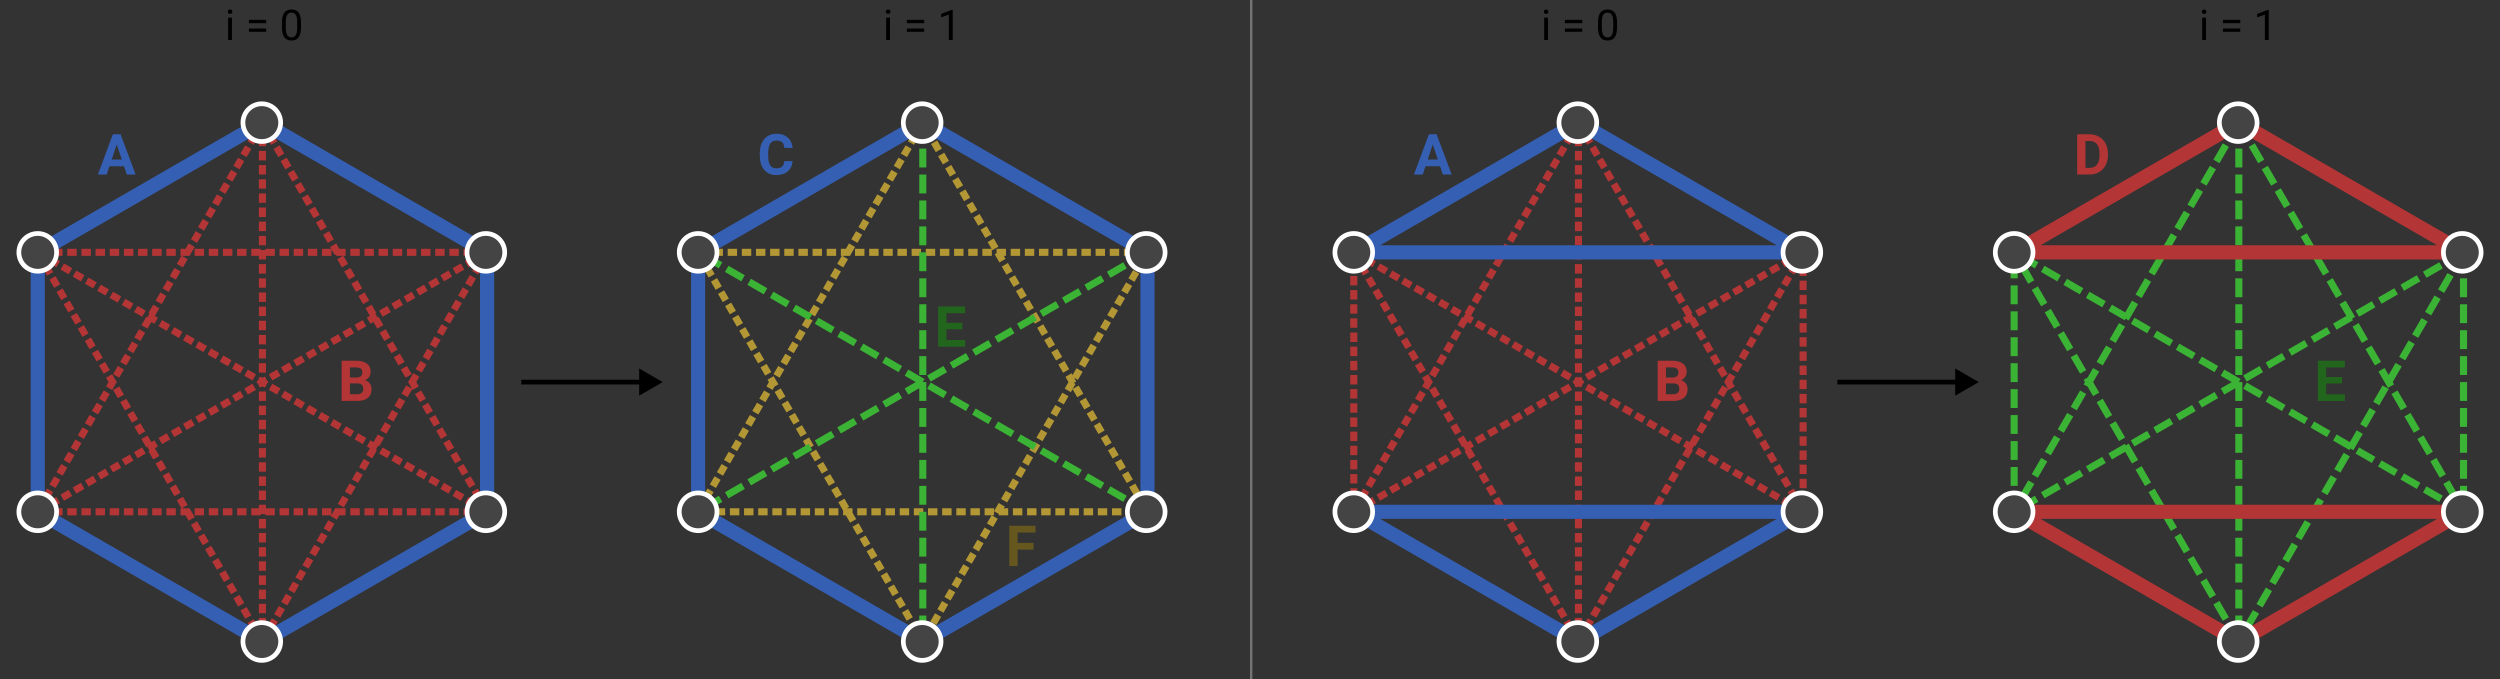 <svg width="1060" height="288" viewBox="0 0 1060 288" fill="none" xmlns="http://www.w3.org/2000/svg">
<rect x="0" y="0" width="1060" height="288" fill="#333333" stroke="none"/>
<path d="M281 162L271 156.226V167.774L281 162ZM221 163H272V161H221V163Z" fill="black"/>
<path d="M839 162L829 156.226V167.774L839 162ZM779 163H830V161H779V163Z" fill="black"/>
<path d="M949.263 52V272M949.263 52L854 217M949.263 52L1044.53 217M1044.53 107L854 217M1044.53 107L949.263 272M1044.53 107V217M1044.53 217L854 107M949.263 272L854 107M854 217V107" stroke="#3BB335" stroke-width="3" stroke-linejoin="round" stroke-dasharray="8 3"/>
<path d="M1044.53 107L949.263 52L854 107H1044.53Z" stroke="#B33535" stroke-width="6" stroke-linejoin="round"/>
<path d="M949.263 272L1044.53 217H854L949.263 272Z" stroke="#B33535" stroke-width="6" stroke-linejoin="round"/>
<circle cx="949" cy="52" r="8" fill="#444444" stroke="white" stroke-width="2"/>
<circle cx="1044" cy="107" r="8" fill="#444444" stroke="white" stroke-width="2"/>
<circle cx="1044" cy="217" r="8" fill="#444444" stroke="white" stroke-width="2"/>
<circle cx="949" cy="272" r="8" fill="#444444" stroke="white" stroke-width="2"/>
<circle cx="854" cy="217" r="8" fill="#444444" stroke="white" stroke-width="2"/>
<circle cx="854" cy="107" r="8" fill="#444444" stroke="white" stroke-width="2"/>
<path d="M880.719 74V56.938H885.969C887.469 56.938 888.809 57.277 889.988 57.957C891.176 58.629 892.102 59.59 892.766 60.84C893.43 62.082 893.762 63.496 893.762 65.082V65.867C893.762 67.453 893.434 68.863 892.777 70.098C892.129 71.332 891.211 72.289 890.023 72.969C888.836 73.648 887.496 73.992 886.004 74H880.719ZM884.234 59.785V71.176H885.934C887.309 71.176 888.359 70.727 889.086 69.828C889.812 68.93 890.184 67.644 890.199 65.973V65.07C890.199 63.336 889.84 62.023 889.121 61.133C888.402 60.234 887.352 59.785 885.969 59.785H884.234Z" fill="#B33535"/>
<path d="M993.039 162.605H986.289V167.176H994.211V170H982.773V152.938H994.188V155.785H986.289V159.852H993.039V162.605Z" fill="#22661E"/>
<path d="M391.263 52L296 217H486.526L391.263 52ZM486.526 107H296L391.263 272L486.526 107Z" stroke="#B39735" stroke-width="3" stroke-linejoin="round" stroke-dasharray="4 2"/>
<path d="M391.263 52V272M486.526 107L296 217M486.526 217L296 107" stroke="#3BB335" stroke-width="3" stroke-linejoin="round" stroke-dasharray="8 3"/>
<path d="M391.263 52L486.526 107V217L391.263 272L296 217V107L391.263 52Z" stroke="#355FB3" stroke-width="6" stroke-linejoin="round"/>
<circle cx="391" cy="52" r="8" fill="#444444" stroke="white" stroke-width="2"/>
<circle cx="486" cy="107" r="8" fill="#444444" stroke="white" stroke-width="2"/>
<circle cx="486" cy="217" r="8" fill="#444444" stroke="white" stroke-width="2"/>
<circle cx="391" cy="272" r="8" fill="#444444" stroke="white" stroke-width="2"/>
<circle cx="296" cy="217" r="8" fill="#444444" stroke="white" stroke-width="2"/>
<circle cx="296" cy="107" r="8" fill="#444444" stroke="white" stroke-width="2"/>
<path d="M336.066 68.316C335.934 70.152 335.254 71.598 334.027 72.652C332.809 73.707 331.199 74.234 329.199 74.234C327.012 74.234 325.289 73.5 324.031 72.031C322.781 70.555 322.156 68.531 322.156 65.961V64.918C322.156 63.277 322.445 61.832 323.023 60.582C323.602 59.332 324.426 58.375 325.496 57.711C326.574 57.039 327.824 56.703 329.246 56.703C331.215 56.703 332.801 57.23 334.004 58.285C335.207 59.34 335.902 60.82 336.09 62.727H332.574C332.488 61.625 332.18 60.828 331.648 60.336C331.125 59.836 330.324 59.586 329.246 59.586C328.074 59.586 327.195 60.008 326.609 60.852C326.031 61.688 325.734 62.988 325.719 64.754V66.043C325.719 67.887 325.996 69.234 326.551 70.086C327.113 70.938 327.996 71.363 329.199 71.363C330.285 71.363 331.094 71.117 331.625 70.625C332.164 70.125 332.473 69.356 332.551 68.316H336.066Z" fill="#355FB3"/>
<path d="M408.039 139.605H401.289V144.176H409.211V147H397.773V129.938H409.188V132.785H401.289V136.852H408.039V139.605Z" fill="#22661E"/>
<path d="M438.215 233.027H431.465V240H427.949V222.938H439.059V225.785H431.465V230.191H438.215V233.027Z" fill="#66571E"/>
<path d="M111.263 52V272M111.263 52L16 217M111.263 52L206.526 217M206.526 107H16M206.526 107L16 217M206.526 107L111.263 272M206.526 217H16M206.526 217L16 107M111.263 272L16 107" stroke="#B33535" stroke-width="3" stroke-linejoin="round" stroke-dasharray="4 2"/>
<path d="M111.263 52L206.526 107V217L111.263 272L16 217V107L111.263 52Z" stroke="#355FB3" stroke-width="6" stroke-linejoin="round"/>
<circle cx="111" cy="52" r="8" fill="#444444" stroke="white" stroke-width="2"/>
<circle cx="206" cy="107" r="8" fill="#444444" stroke="white" stroke-width="2"/>
<circle cx="206" cy="217" r="8" fill="#444444" stroke="white" stroke-width="2"/>
<circle cx="111" cy="272" r="8" fill="#444444" stroke="white" stroke-width="2"/>
<circle cx="16" cy="217" r="8" fill="#444444" stroke="white" stroke-width="2"/>
<circle cx="16" cy="107" r="8" fill="#444444" stroke="white" stroke-width="2"/>
<path d="M52.582 70.484H46.418L45.246 74H41.508L47.859 56.938H51.117L57.504 74H53.766L52.582 70.484ZM47.367 67.637H51.633L49.488 61.25L47.367 67.637Z" fill="#355FB3"/>
<path d="M144.859 170V152.938H150.836C152.906 152.938 154.477 153.336 155.547 154.133C156.617 154.922 157.152 156.082 157.152 157.613C157.152 158.449 156.938 159.188 156.508 159.828C156.078 160.461 155.48 160.926 154.715 161.223C155.59 161.441 156.277 161.883 156.777 162.547C157.285 163.211 157.539 164.023 157.539 164.984C157.539 166.625 157.016 167.867 155.969 168.711C154.922 169.555 153.43 169.984 151.492 170H144.859ZM148.375 162.57V167.176H151.387C152.215 167.176 152.859 166.98 153.32 166.59C153.789 166.191 154.023 165.645 154.023 164.949C154.023 163.387 153.215 162.594 151.598 162.57H148.375ZM148.375 160.086H150.977C152.75 160.055 153.637 159.348 153.637 157.965C153.637 157.191 153.41 156.637 152.957 156.301C152.512 155.957 151.805 155.785 150.836 155.785H148.375V160.086Z" fill="#B33535"/>
<path d="M669.263 52V272M669.263 52L574 217M669.263 52L764.526 217M764.526 107L574 217M764.526 107L669.263 272M764.526 107V217M764.526 217L574 107M669.263 272L574 107M574 217V107" stroke="#B33535" stroke-width="3" stroke-linejoin="round" stroke-dasharray="4 2"/>
<path d="M764.526 107L669.263 52L574 107H764.526Z" stroke="#355FB3" stroke-width="6" stroke-linejoin="round"/>
<path d="M669.263 272L764.526 217H574L669.263 272Z" stroke="#355FB3" stroke-width="6" stroke-linejoin="round"/>
<circle cx="669" cy="52" r="8" fill="#444444" stroke="white" stroke-width="2"/>
<circle cx="764" cy="107" r="8" fill="#444444" stroke="white" stroke-width="2"/>
<circle cx="764" cy="217" r="8" fill="#444444" stroke="white" stroke-width="2"/>
<circle cx="669" cy="272" r="8" fill="#444444" stroke="white" stroke-width="2"/>
<circle cx="574" cy="217" r="8" fill="#444444" stroke="white" stroke-width="2"/>
<circle cx="574" cy="107" r="8" fill="#444444" stroke="white" stroke-width="2"/>
<path d="M610.582 70.484H604.418L603.246 74H599.508L605.859 56.938H609.117L615.504 74H611.766L610.582 70.484ZM605.367 67.637H609.633L607.488 61.25L605.367 67.637Z" fill="#355FB3"/>
<path d="M702.859 170V152.938H708.836C710.906 152.938 712.477 153.336 713.547 154.133C714.617 154.922 715.152 156.082 715.152 157.613C715.152 158.449 714.938 159.188 714.508 159.828C714.078 160.461 713.48 160.926 712.715 161.223C713.59 161.441 714.277 161.883 714.777 162.547C715.285 163.211 715.539 164.023 715.539 164.984C715.539 166.625 715.016 167.867 713.969 168.711C712.922 169.555 711.43 169.984 709.492 170H702.859ZM706.375 162.57V167.176H709.387C710.215 167.176 710.859 166.98 711.32 166.59C711.789 166.191 712.023 165.645 712.023 164.949C712.023 163.387 711.215 162.594 709.598 162.57H706.375ZM706.375 160.086H708.977C710.75 160.055 711.637 159.348 711.637 157.965C711.637 157.191 711.41 156.637 710.957 156.301C710.512 155.957 709.805 155.785 708.836 155.785H706.375V160.086Z" fill="#B33535"/>
<line x1="530.5" y1="2.18557e-08" x2="530.5" y2="288" stroke="#747474"/>
<path d="M98.351 17H96.725V7.49H98.351V17ZM96.593 4.968C96.593 4.704 96.672 4.481 96.83 4.3C96.994 4.118 97.234 4.027 97.551 4.027C97.867 4.027 98.107 4.118 98.272 4.3C98.436 4.481 98.518 4.704 98.518 4.968C98.518 5.231 98.436 5.451 98.272 5.627C98.107 5.803 97.867 5.891 97.551 5.891C97.234 5.891 96.994 5.803 96.83 5.627C96.672 5.451 96.593 5.231 96.593 4.968ZM112.861 9.846H105.531V8.431H112.861V9.846ZM112.861 13.493H105.531V12.087H112.861V13.493ZM127.627 11.542C127.627 13.446 127.302 14.861 126.651 15.787C126.001 16.713 124.984 17.176 123.602 17.176C122.236 17.176 121.226 16.725 120.569 15.822C119.913 14.914 119.573 13.56 119.55 11.762V9.591C119.55 7.71 119.875 6.312 120.525 5.398C121.176 4.484 122.195 4.027 123.584 4.027C124.961 4.027 125.975 4.47 126.625 5.354C127.275 6.233 127.609 7.593 127.627 9.433V11.542ZM126.001 9.318C126.001 7.941 125.808 6.939 125.421 6.312C125.034 5.68 124.422 5.363 123.584 5.363C122.752 5.363 122.146 5.677 121.765 6.304C121.384 6.931 121.188 7.895 121.176 9.195V11.797C121.176 13.18 121.375 14.202 121.773 14.864C122.178 15.521 122.787 15.849 123.602 15.849C124.404 15.849 124.999 15.538 125.386 14.917C125.778 14.296 125.983 13.317 126.001 11.981V9.318Z" fill="black"/>
<path d="M656.351 17H654.725V7.49H656.351V17ZM654.593 4.968C654.593 4.704 654.672 4.481 654.83 4.3C654.994 4.118 655.234 4.027 655.551 4.027C655.867 4.027 656.107 4.118 656.271 4.3C656.436 4.481 656.518 4.704 656.518 4.968C656.518 5.231 656.436 5.451 656.271 5.627C656.107 5.803 655.867 5.891 655.551 5.891C655.234 5.891 654.994 5.803 654.83 5.627C654.672 5.451 654.593 5.231 654.593 4.968ZM670.861 9.846H663.531V8.431H670.861V9.846ZM670.861 13.493H663.531V12.087H670.861V13.493ZM685.627 11.542C685.627 13.446 685.302 14.861 684.651 15.787C684.001 16.713 682.984 17.176 681.602 17.176C680.236 17.176 679.226 16.725 678.569 15.822C677.913 14.914 677.573 13.56 677.55 11.762V9.591C677.55 7.71 677.875 6.312 678.525 5.398C679.176 4.484 680.195 4.027 681.584 4.027C682.961 4.027 683.975 4.47 684.625 5.354C685.275 6.233 685.609 7.593 685.627 9.433V11.542ZM684.001 9.318C684.001 7.941 683.808 6.939 683.421 6.312C683.034 5.68 682.422 5.363 681.584 5.363C680.752 5.363 680.146 5.677 679.765 6.304C679.384 6.931 679.188 7.895 679.176 9.195V11.797C679.176 13.18 679.375 14.202 679.773 14.864C680.178 15.521 680.787 15.849 681.602 15.849C682.404 15.849 682.999 15.538 683.386 14.917C683.778 14.296 683.983 13.317 684.001 11.981V9.318Z" fill="black"/>
<path d="M377.351 17H375.725V7.49H377.351V17ZM375.593 4.968C375.593 4.704 375.672 4.481 375.83 4.3C375.994 4.118 376.234 4.027 376.551 4.027C376.867 4.027 377.107 4.118 377.271 4.3C377.436 4.481 377.518 4.704 377.518 4.968C377.518 5.231 377.436 5.451 377.271 5.627C377.107 5.803 376.867 5.891 376.551 5.891C376.234 5.891 375.994 5.803 375.83 5.627C375.672 5.451 375.593 5.231 375.593 4.968ZM391.861 9.846H384.531V8.431H391.861V9.846ZM391.861 13.493H384.531V12.087H391.861V13.493ZM403.946 17H402.312V6.163L399.033 7.367V5.891L403.691 4.142H403.946V17Z" fill="black"/>
<path d="M935.351 17H933.725V7.49H935.351V17ZM933.593 4.968C933.593 4.704 933.672 4.481 933.83 4.3C933.994 4.118 934.234 4.027 934.551 4.027C934.867 4.027 935.107 4.118 935.271 4.3C935.436 4.481 935.518 4.704 935.518 4.968C935.518 5.231 935.436 5.451 935.271 5.627C935.107 5.803 934.867 5.891 934.551 5.891C934.234 5.891 933.994 5.803 933.83 5.627C933.672 5.451 933.593 5.231 933.593 4.968ZM949.861 9.846H942.531V8.431H949.861V9.846ZM949.861 13.493H942.531V12.087H949.861V13.493ZM961.946 17H960.312V6.163L957.033 7.367V5.891L961.691 4.142H961.946V17Z" fill="black"/>
</svg>
